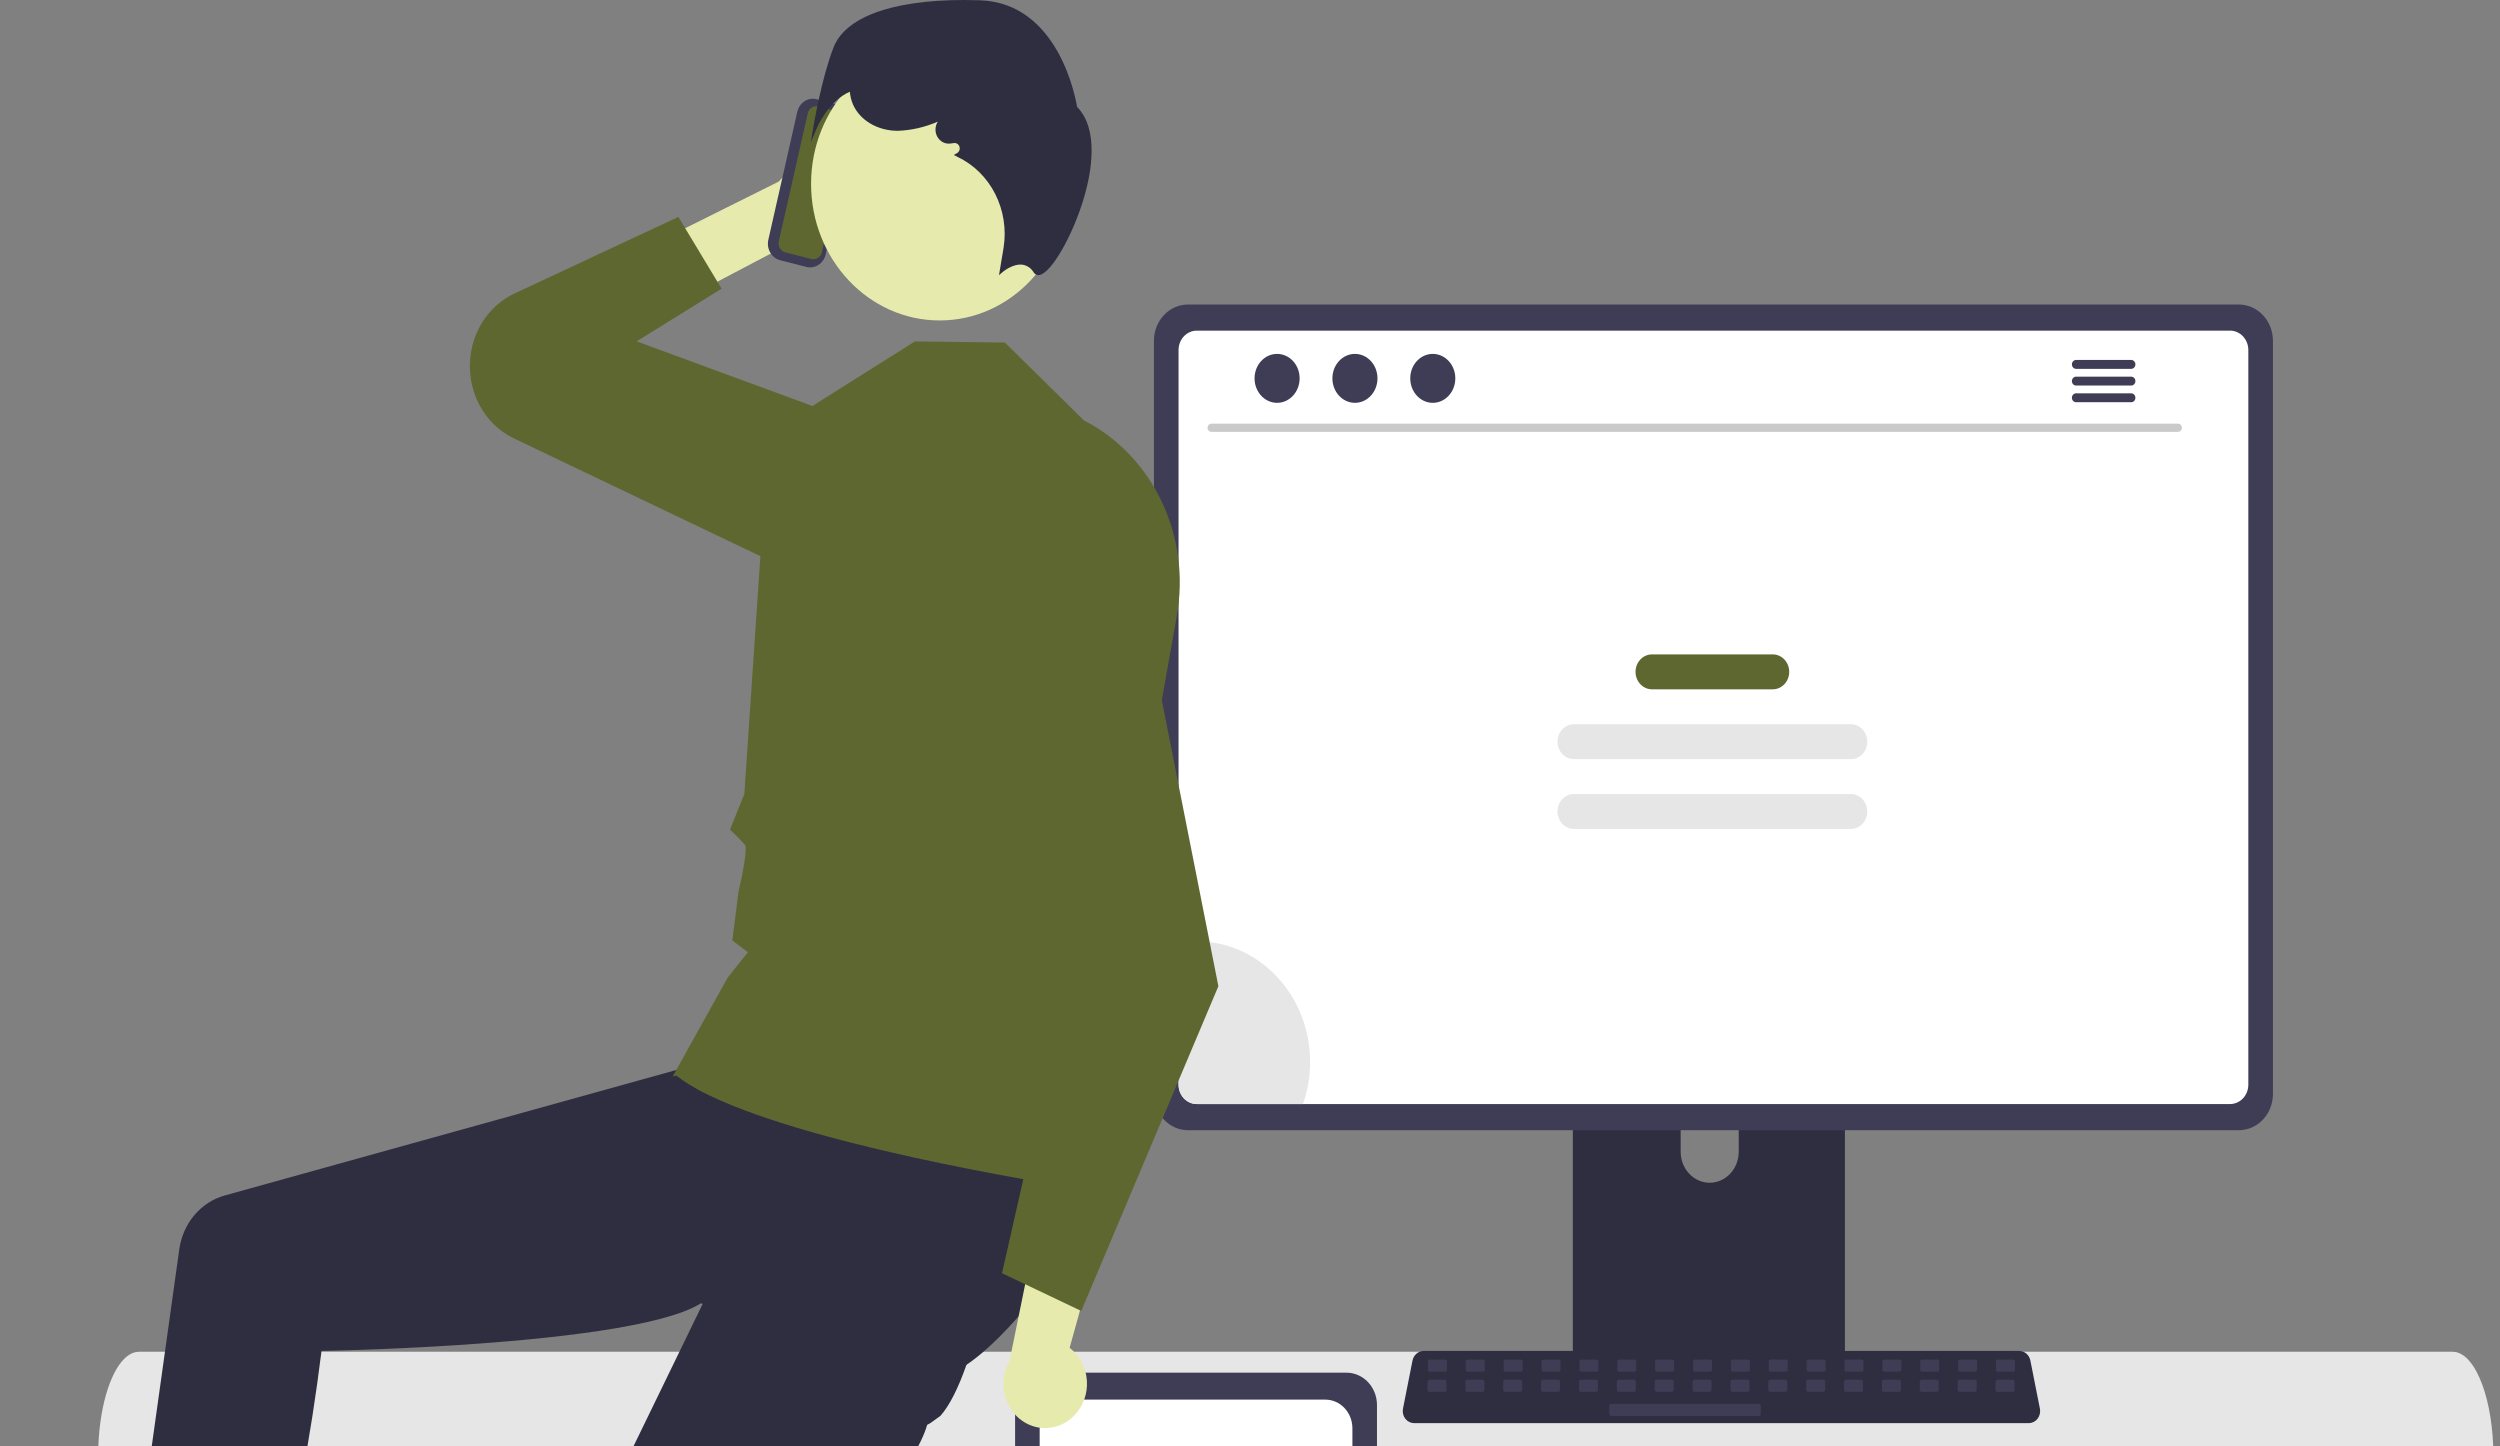 <svg width="427" height="247" viewBox="0 0 427 247" fill="none" xmlns="http://www.w3.org/2000/svg">
<rect x="0" y="0" width="427" height="247" fill="#808080" stroke="none"/>
<g clip-path="url(#clip0_708_473)">
<path d="M113.903 40.54L119.442 49.736L139.2 39.33L149.359 36.03C150.679 35.602 151.87 34.812 152.813 33.742C153.755 32.671 154.417 31.356 154.732 29.929C155.046 28.501 155.003 27.011 154.605 25.607C154.208 24.203 153.471 22.934 152.467 21.928C150.98 20.436 149.005 19.617 146.96 19.642C144.915 19.668 142.96 20.537 141.506 22.065L132.981 31.029L113.903 40.54Z" fill="#E6EBAD"/>
<path d="M123.25 49.307L115.865 37.046L87.866 50.133C85.855 51.072 84.107 52.548 82.791 54.416C81.475 56.285 80.636 58.483 80.356 60.797C80.009 63.651 80.528 66.548 81.835 69.067C83.143 71.587 85.172 73.599 87.629 74.811L132.263 96.134C135.344 97.654 138.862 97.835 142.066 96.637C145.271 95.439 147.907 92.957 149.412 89.722C150.222 87.982 150.677 86.08 150.749 84.141C150.821 82.202 150.508 80.268 149.83 78.466C149.152 76.664 148.124 75.033 146.814 73.681C145.503 72.329 143.939 71.284 142.224 70.617L108.742 58.304L123.25 49.307Z" fill="#5F6730"/>
<path d="M418.762 257.451C418.762 253.768 417.598 250.779 416.168 250.773H26.472C25.037 250.779 23.879 253.768 23.872 257.451V409.058C23.872 409.4 23.753 409.73 23.536 409.983C23.32 410.236 23.023 410.395 22.702 410.428C21.656 410.535 20.61 410.634 19.564 410.726C19.539 410.726 19.513 410.733 19.487 410.733C18.918 410.788 18.349 410.829 17.779 410.877H17.773C17.48 410.302 17.191 409.722 16.905 409.137C16.808 408.94 16.757 408.721 16.757 408.498V248.787C16.757 247.77 16.796 246.746 16.861 245.736C16.953 244.349 17.115 242.968 17.346 241.6C18.439 235.216 20.91 230.894 23.717 230.881H418.917C419.327 230.883 419.732 230.975 420.107 231.148C420.659 231.408 421.158 231.779 421.576 232.241C422.143 232.868 422.628 233.572 423.018 234.337C424.402 236.927 425.392 240.789 425.741 245.282C425.741 245.324 425.747 245.365 425.747 245.406C425.838 246.519 425.883 247.653 425.877 248.787L425.967 263.512L426.026 272.293L426.2 299.846L426.265 309.631L426.549 410.087C426.549 410.451 426.413 410.801 426.171 411.059C425.928 411.316 425.599 411.461 425.256 411.461H420.056C419.712 411.461 419.383 411.316 419.141 411.059C418.898 410.801 418.762 410.451 418.762 410.087V257.451Z" fill="#E6E6E6"/>
<path d="M229.99 295.469H178.576C177.198 295.468 175.877 294.886 174.903 293.851C173.929 292.815 173.38 291.412 173.379 289.948V239.975C173.38 238.511 173.929 237.108 174.903 236.073C175.877 235.038 177.198 234.456 178.576 234.454H229.99C231.368 234.456 232.689 235.038 233.664 236.073C234.638 237.108 235.186 238.511 235.188 239.975V289.948C235.186 291.412 234.638 292.815 233.664 293.851C232.689 294.886 231.368 295.468 229.99 295.469Z" fill="#3F3D56"/>
<path d="M226.376 290.868H182.19C180.966 290.866 179.793 290.349 178.928 289.43C178.063 288.511 177.577 287.265 177.575 285.966V243.958C177.577 242.658 178.063 241.412 178.928 240.493C179.793 239.574 180.966 239.057 182.19 239.056H226.376C227.6 239.057 228.772 239.574 229.638 240.493C230.503 241.412 230.989 242.658 230.991 243.958V285.966C230.989 287.265 230.503 288.511 229.638 289.43C228.772 290.349 227.6 290.866 226.376 290.868Z" fill="white"/>
<path d="M312.869 161.98H270.879C270.285 161.981 269.715 162.232 269.296 162.679C268.876 163.126 268.641 163.731 268.642 164.362V234.828H315.112V164.362C315.112 164.049 315.054 163.739 314.941 163.45C314.829 163.161 314.664 162.898 314.455 162.677C314.247 162.456 314 162.28 313.727 162.161C313.455 162.041 313.164 161.979 312.869 161.98ZM292.015 202.017C290.702 202.011 289.444 201.454 288.516 200.468C287.587 199.481 287.063 198.145 287.057 196.75V188.623C287.058 187.227 287.581 185.888 288.511 184.902C289.441 183.915 290.701 183.361 292.015 183.361C293.329 183.361 294.589 183.915 295.519 184.902C296.449 185.888 296.972 187.227 296.973 188.623V196.75C296.967 198.145 296.443 199.481 295.514 200.468C294.586 201.454 293.328 202.011 292.015 202.017Z" fill="#2F2E41"/>
<path d="M268.497 232.574V239.373C268.498 239.725 268.63 240.063 268.864 240.312C269.099 240.561 269.417 240.701 269.748 240.702H314.004C314.336 240.7 314.653 240.559 314.887 240.311C315.122 240.062 315.254 239.725 315.256 239.373V232.574H268.497Z" fill="#3F3D56"/>
<path d="M382.401 52.01H202.909C201.367 52.012 199.888 52.664 198.798 53.822C197.707 54.981 197.094 56.551 197.091 58.189V186.859C197.093 188.498 197.706 190.069 198.797 191.228C199.888 192.386 201.366 193.038 202.909 193.039H382.401C383.944 193.038 385.423 192.386 386.513 191.228C387.604 190.069 388.217 188.498 388.219 186.859V58.189C388.216 56.551 387.603 54.981 386.512 53.822C385.422 52.664 383.943 52.012 382.401 52.01Z" fill="#3F3D56"/>
<path d="M380.903 56.473H204.408C203.582 56.475 202.791 56.825 202.208 57.446C201.625 58.067 201.297 58.908 201.297 59.785V185.266C201.298 186.142 201.627 186.982 202.21 187.601C202.793 188.221 203.583 188.569 204.408 188.571H380.903C381.727 188.569 382.518 188.221 383.101 187.601C383.684 186.982 384.012 186.142 384.014 185.266V59.785C384.014 58.908 383.686 58.067 383.103 57.446C382.52 56.825 381.728 56.475 380.903 56.473Z" fill="white"/>
<path d="M346.525 243.068H241.52C241.233 243.068 240.949 242.999 240.689 242.868C240.43 242.737 240.201 242.546 240.02 242.308C239.839 242.071 239.71 241.794 239.642 241.498C239.575 241.201 239.571 240.892 239.63 240.593L241.259 232.372C241.352 231.912 241.59 231.5 241.934 231.204C242.277 230.907 242.706 230.745 243.149 230.743H344.896C345.338 230.745 345.767 230.907 346.111 231.204C346.455 231.5 346.693 231.912 346.786 232.372L348.415 240.593C348.474 240.892 348.47 241.201 348.402 241.497C348.335 241.794 348.206 242.071 348.025 242.308C347.844 242.546 347.615 242.737 347.355 242.868C347.096 242.999 346.812 243.068 346.525 243.068H346.525Z" fill="#2F2E41"/>
<path d="M246.813 232.223H244.21C244.036 232.223 243.895 232.374 243.895 232.559V233.949C243.895 234.134 244.036 234.285 244.21 234.285H246.813C246.987 234.285 247.129 234.134 247.129 233.949V232.559C247.129 232.374 246.987 232.223 246.813 232.223Z" fill="#3F3D56"/>
<path d="M253.281 232.223H250.679C250.504 232.223 250.363 232.374 250.363 232.559V233.949C250.363 234.134 250.504 234.285 250.679 234.285H253.281C253.455 234.285 253.597 234.134 253.597 233.949V232.559C253.597 232.374 253.455 232.223 253.281 232.223Z" fill="#3F3D56"/>
<path d="M259.749 232.223H257.147C256.972 232.223 256.831 232.374 256.831 232.559V233.949C256.831 234.134 256.972 234.285 257.147 234.285H259.749C259.924 234.285 260.065 234.134 260.065 233.949V232.559C260.065 232.374 259.924 232.223 259.749 232.223Z" fill="#3F3D56"/>
<path d="M266.217 232.223H263.615C263.44 232.223 263.299 232.374 263.299 232.559V233.949C263.299 234.134 263.44 234.285 263.615 234.285H266.217C266.391 234.285 266.533 234.134 266.533 233.949V232.559C266.533 232.374 266.391 232.223 266.217 232.223Z" fill="#3F3D56"/>
<path d="M272.685 232.223H270.083C269.908 232.223 269.767 232.374 269.767 232.559V233.949C269.767 234.134 269.908 234.285 270.083 234.285H272.685C272.86 234.285 273.001 234.134 273.001 233.949V232.559C273.001 232.374 272.86 232.223 272.685 232.223Z" fill="#3F3D56"/>
<path d="M279.154 232.223H276.551C276.377 232.223 276.235 232.374 276.235 232.559V233.949C276.235 234.134 276.377 234.285 276.551 234.285H279.154C279.328 234.285 279.469 234.134 279.469 233.949V232.559C279.469 232.374 279.328 232.223 279.154 232.223Z" fill="#3F3D56"/>
<path d="M285.621 232.223H283.019C282.844 232.223 282.703 232.374 282.703 232.559V233.949C282.703 234.134 282.844 234.285 283.019 234.285H285.621C285.796 234.285 285.937 234.134 285.937 233.949V232.559C285.937 232.374 285.796 232.223 285.621 232.223Z" fill="#3F3D56"/>
<path d="M292.09 232.223H289.487C289.313 232.223 289.171 232.374 289.171 232.559V233.949C289.171 234.134 289.313 234.285 289.487 234.285H292.09C292.264 234.285 292.405 234.134 292.405 233.949V232.559C292.405 232.374 292.264 232.223 292.09 232.223Z" fill="#3F3D56"/>
<path d="M298.558 232.223H295.955C295.781 232.223 295.64 232.374 295.64 232.559V233.949C295.64 234.134 295.781 234.285 295.955 234.285H298.558C298.732 234.285 298.874 234.134 298.874 233.949V232.559C298.874 232.374 298.732 232.223 298.558 232.223Z" fill="#3F3D56"/>
<path d="M305.026 232.223H302.423C302.249 232.223 302.107 232.374 302.107 232.559V233.949C302.107 234.134 302.249 234.285 302.423 234.285H305.026C305.2 234.285 305.341 234.134 305.341 233.949V232.559C305.341 232.374 305.2 232.223 305.026 232.223Z" fill="#3F3D56"/>
<path d="M311.494 232.223H308.891C308.717 232.223 308.576 232.374 308.576 232.559V233.949C308.576 234.134 308.717 234.285 308.891 234.285H311.494C311.668 234.285 311.81 234.134 311.81 233.949V232.559C311.81 232.374 311.668 232.223 311.494 232.223Z" fill="#3F3D56"/>
<path d="M317.962 232.223H315.36C315.185 232.223 315.044 232.374 315.044 232.559V233.949C315.044 234.134 315.185 234.285 315.36 234.285H317.962C318.137 234.285 318.278 234.134 318.278 233.949V232.559C318.278 232.374 318.137 232.223 317.962 232.223Z" fill="#3F3D56"/>
<path d="M324.43 232.223H321.827C321.653 232.223 321.512 232.374 321.512 232.559V233.949C321.512 234.134 321.653 234.285 321.827 234.285H324.43C324.604 234.285 324.746 234.134 324.746 233.949V232.559C324.746 232.374 324.604 232.223 324.43 232.223Z" fill="#3F3D56"/>
<path d="M330.898 232.223H328.296C328.121 232.223 327.98 232.374 327.98 232.559V233.949C327.98 234.134 328.121 234.285 328.296 234.285H330.898C331.073 234.285 331.214 234.134 331.214 233.949V232.559C331.214 232.374 331.073 232.223 330.898 232.223Z" fill="#3F3D56"/>
<path d="M337.367 232.223H334.764C334.59 232.223 334.448 232.374 334.448 232.559V233.949C334.448 234.134 334.59 234.285 334.764 234.285H337.367C337.541 234.285 337.682 234.134 337.682 233.949V232.559C337.682 232.374 337.541 232.223 337.367 232.223Z" fill="#3F3D56"/>
<path d="M343.834 232.223H341.232C341.057 232.223 340.916 232.374 340.916 232.559V233.949C340.916 234.134 341.057 234.285 341.232 234.285H343.834C344.009 234.285 344.15 234.134 344.15 233.949V232.559C344.15 232.374 344.009 232.223 343.834 232.223Z" fill="#3F3D56"/>
<path d="M246.737 235.659H244.134C243.96 235.659 243.818 235.809 243.818 235.994V237.385C243.818 237.57 243.96 237.72 244.134 237.72H246.737C246.911 237.72 247.052 237.57 247.052 237.385V235.994C247.052 235.809 246.911 235.659 246.737 235.659Z" fill="#3F3D56"/>
<path d="M253.204 235.659H250.602C250.428 235.659 250.286 235.809 250.286 235.994V237.385C250.286 237.57 250.428 237.72 250.602 237.72H253.204C253.379 237.72 253.52 237.57 253.52 237.385V235.994C253.52 235.809 253.379 235.659 253.204 235.659Z" fill="#3F3D56"/>
<path d="M259.673 235.659H257.071C256.896 235.659 256.755 235.809 256.755 235.994V237.385C256.755 237.57 256.896 237.72 257.071 237.72H259.673C259.848 237.72 259.989 237.57 259.989 237.385V235.994C259.989 235.809 259.848 235.659 259.673 235.659Z" fill="#3F3D56"/>
<path d="M266.141 235.659H263.538C263.364 235.659 263.223 235.809 263.223 235.994V237.385C263.223 237.57 263.364 237.72 263.538 237.72H266.141C266.315 237.72 266.457 237.57 266.457 237.385V235.994C266.457 235.809 266.315 235.659 266.141 235.659Z" fill="#3F3D56"/>
<path d="M272.609 235.659H270.006C269.832 235.659 269.69 235.809 269.69 235.994V237.385C269.69 237.57 269.832 237.72 270.006 237.72H272.609C272.783 237.72 272.924 237.57 272.924 237.385V235.994C272.924 235.809 272.783 235.659 272.609 235.659Z" fill="#3F3D56"/>
<path d="M279.077 235.659H276.475C276.301 235.659 276.159 235.809 276.159 235.994V237.385C276.159 237.57 276.301 237.72 276.475 237.72H279.077C279.252 237.72 279.393 237.57 279.393 237.385V235.994C279.393 235.809 279.252 235.659 279.077 235.659Z" fill="#3F3D56"/>
<path d="M285.545 235.659H282.943C282.768 235.659 282.627 235.809 282.627 235.994V237.385C282.627 237.57 282.768 237.72 282.943 237.72H285.545C285.72 237.72 285.861 237.57 285.861 237.385V235.994C285.861 235.809 285.72 235.659 285.545 235.659Z" fill="#3F3D56"/>
<path d="M292.013 235.659H289.41C289.236 235.659 289.095 235.809 289.095 235.994V237.385C289.095 237.57 289.236 237.72 289.41 237.72H292.013C292.187 237.72 292.329 237.57 292.329 237.385V235.994C292.329 235.809 292.187 235.659 292.013 235.659Z" fill="#3F3D56"/>
<path d="M298.481 235.659H295.879C295.704 235.659 295.563 235.809 295.563 235.994V237.385C295.563 237.57 295.704 237.72 295.879 237.72H298.481C298.656 237.72 298.797 237.57 298.797 237.385V235.994C298.797 235.809 298.656 235.659 298.481 235.659Z" fill="#3F3D56"/>
<path d="M304.95 235.659H302.347C302.173 235.659 302.031 235.809 302.031 235.994V237.385C302.031 237.57 302.173 237.72 302.347 237.72H304.95C305.124 237.72 305.265 237.57 305.265 237.385V235.994C305.265 235.809 305.124 235.659 304.95 235.659Z" fill="#3F3D56"/>
<path d="M311.417 235.659H308.815C308.64 235.659 308.499 235.809 308.499 235.994V237.385C308.499 237.57 308.64 237.72 308.815 237.72H311.417C311.592 237.72 311.733 237.57 311.733 237.385V235.994C311.733 235.809 311.592 235.659 311.417 235.659Z" fill="#3F3D56"/>
<path d="M317.886 235.659H315.283C315.109 235.659 314.967 235.809 314.967 235.994V237.385C314.967 237.57 315.109 237.72 315.283 237.72H317.886C318.06 237.72 318.201 237.57 318.201 237.385V235.994C318.201 235.809 318.06 235.659 317.886 235.659Z" fill="#3F3D56"/>
<path d="M324.354 235.659H321.751C321.577 235.659 321.436 235.809 321.436 235.994V237.385C321.436 237.57 321.577 237.72 321.751 237.72H324.354C324.528 237.72 324.67 237.57 324.67 237.385V235.994C324.67 235.809 324.528 235.659 324.354 235.659Z" fill="#3F3D56"/>
<path d="M330.822 235.659H328.219C328.045 235.659 327.903 235.809 327.903 235.994V237.385C327.903 237.57 328.045 237.72 328.219 237.72H330.822C330.996 237.72 331.137 237.57 331.137 237.385V235.994C331.137 235.809 330.996 235.659 330.822 235.659Z" fill="#3F3D56"/>
<path d="M337.29 235.659H334.687C334.513 235.659 334.372 235.809 334.372 235.994V237.385C334.372 237.57 334.513 237.72 334.687 237.72H337.29C337.464 237.72 337.606 237.57 337.606 237.385V235.994C337.606 235.809 337.464 235.659 337.29 235.659Z" fill="#3F3D56"/>
<path d="M343.758 235.659H341.156C340.981 235.659 340.84 235.809 340.84 235.994V237.385C340.84 237.57 340.981 237.72 341.156 237.72H343.758C343.932 237.72 344.074 237.57 344.074 237.385V235.994C344.074 235.809 343.932 235.659 343.758 235.659Z" fill="#3F3D56"/>
<path d="M300.422 239.782H275.181C275.007 239.782 274.865 239.932 274.865 240.117V241.507C274.865 241.693 275.007 241.843 275.181 241.843H300.422C300.596 241.843 300.738 241.693 300.738 241.507V240.117C300.738 239.932 300.596 239.782 300.422 239.782Z" fill="#3F3D56"/>
<path d="M372.031 73.762H206.885C206.714 73.757 206.551 73.682 206.43 73.552C206.31 73.421 206.243 73.246 206.243 73.064C206.243 72.882 206.31 72.706 206.43 72.576C206.551 72.446 206.714 72.37 206.885 72.366H372.031C372.202 72.37 372.366 72.446 372.486 72.576C372.606 72.706 372.673 72.882 372.673 73.064C372.673 73.246 372.606 73.421 372.486 73.552C372.366 73.682 372.202 73.757 372.031 73.762Z" fill="#CACACA"/>
<path d="M218.127 68.804C220.253 68.804 221.976 66.933 221.976 64.624C221.976 62.316 220.253 60.445 218.127 60.445C216.001 60.445 214.278 62.316 214.278 64.624C214.278 66.933 216.001 68.804 218.127 68.804Z" fill="#3F3D56"/>
<path d="M231.423 68.804C233.549 68.804 235.272 66.933 235.272 64.624C235.272 62.316 233.549 60.445 231.423 60.445C229.297 60.445 227.574 62.316 227.574 64.624C227.574 66.933 229.297 68.804 231.423 68.804Z" fill="#3F3D56"/>
<path d="M244.719 68.804C246.845 68.804 248.568 66.933 248.568 64.624C248.568 62.316 246.845 60.445 244.719 60.445C242.593 60.445 240.87 62.316 240.87 64.624C240.87 66.933 242.593 68.804 244.719 68.804Z" fill="#3F3D56"/>
<path d="M364.026 61.481H354.581C354.394 61.485 354.215 61.566 354.084 61.708C353.953 61.85 353.88 62.041 353.88 62.24C353.88 62.439 353.953 62.63 354.084 62.772C354.215 62.914 354.394 62.996 354.581 63H364.026C364.213 62.996 364.391 62.914 364.522 62.772C364.653 62.63 364.727 62.439 364.727 62.24C364.727 62.041 364.653 61.85 364.522 61.708C364.391 61.566 364.213 61.485 364.026 61.481Z" fill="#3F3D56"/>
<path d="M364.026 64.332H354.581C354.394 64.336 354.215 64.418 354.084 64.56C353.953 64.702 353.88 64.893 353.88 65.092C353.88 65.291 353.953 65.482 354.084 65.624C354.215 65.766 354.394 65.848 354.581 65.852H364.026C364.213 65.848 364.391 65.766 364.522 65.624C364.653 65.482 364.727 65.291 364.727 65.092C364.727 64.893 364.653 64.702 364.522 64.56C364.391 64.418 364.213 64.336 364.026 64.332Z" fill="#3F3D56"/>
<path d="M364.026 67.18H354.581C354.394 67.184 354.215 67.266 354.084 67.408C353.953 67.55 353.88 67.741 353.88 67.94C353.88 68.139 353.953 68.33 354.084 68.472C354.215 68.614 354.394 68.696 354.581 68.7H364.026C364.213 68.696 364.391 68.614 364.522 68.472C364.653 68.33 364.727 68.139 364.727 67.94C364.727 67.741 364.653 67.55 364.522 67.408C364.391 67.266 364.213 67.184 364.026 67.18Z" fill="#3F3D56"/>
<path d="M302.792 111.771H282.156C280.606 111.771 279.35 113.106 279.35 114.753C279.35 116.399 280.606 117.734 282.156 117.734H302.792C304.342 117.734 305.598 116.399 305.598 114.753C305.598 113.106 304.342 111.771 302.792 111.771Z" fill="#5F6730"/>
<path d="M316.123 123.697H268.826C267.276 123.697 266.019 125.032 266.019 126.678C266.019 128.325 267.276 129.66 268.826 129.66H316.123C317.673 129.66 318.929 128.325 318.929 126.678C318.929 125.032 317.673 123.697 316.123 123.697Z" fill="#E6E6E6"/>
<path d="M316.123 135.622H268.826C267.276 135.622 266.019 136.957 266.019 138.604C266.019 140.25 267.276 141.585 268.826 141.585H316.123C317.673 141.585 318.929 140.25 318.929 138.604C318.929 136.957 317.673 135.622 316.123 135.622Z" fill="#E6E6E6"/>
<path d="M223.767 181.377C223.771 183.833 223.359 186.27 222.551 188.571H204.408C203.583 188.569 202.793 188.221 202.21 187.601C201.627 186.982 201.298 186.142 201.297 185.266V161.025C202.311 160.85 203.336 160.763 204.363 160.763C206.911 160.763 209.434 161.296 211.789 162.332C214.143 163.368 216.282 164.886 218.084 166.801C219.886 168.715 221.315 170.987 222.29 173.488C223.265 175.989 223.767 178.67 223.767 181.377Z" fill="#E6E6E6"/>
<path d="M187.971 200.543C187.699 208.891 170.986 231.415 162.195 234.644C160.701 235.194 159.828 235.496 159.828 235.496L156.769 234.514L119.719 222.606C113.232 226.66 93.879 228.721 78 229.752C65.362 230.57 54.916 230.735 54.916 230.735C51.187 260.859 43.839 289.674 31.443 316.665L16.566 313.917L30.621 213.378C30.924 211.207 31.821 209.178 33.201 207.545C34.581 205.911 36.382 204.743 38.381 204.188L139.48 176.095C139.48 176.095 145.055 175.023 156.814 181.049C176.173 190.971 188.165 194.469 187.971 200.543Z" fill="#2F2E41"/>
<path d="M168.652 198.928C172.043 206.464 167.018 234.644 160.628 241.823L158.931 243.048L158.358 243.366C154.524 257.141 113.386 297.431 113.386 297.431C127.281 316.236 135.942 339.356 141.467 365.061L129.123 371.119L83.894 299.391C82.709 297.513 82.088 295.297 82.111 293.036C82.134 290.775 82.801 288.574 84.024 286.723L102.476 258.802L132.542 196.935C154.026 196.231 166.182 193.446 168.652 198.928Z" fill="#2F2E41"/>
<path d="M186.931 203.475C121.996 192.984 116.08 183.55 115.444 183.719L114.881 183.867L124.289 166.975L127.739 162.645L125.085 160.629L126.138 152.258C126.96 148.867 127.625 144.873 127.27 144.338C126.538 143.477 124.909 141.912 124.893 141.896L124.684 141.695L127.129 135.633L130.404 87.169L138.848 69.286L156.277 58.31L171.638 58.508L185.139 71.81C190.87 74.739 195.532 79.594 198.401 85.624C201.27 91.655 202.186 98.522 201.007 105.161L194.15 143.638L191.627 163.471L195.743 167.843L193.182 170.564L191.66 179.829L193.219 190.322C194.438 199.856 189.018 200.424 188.617 200.543C188.593 200.55 187.416 203.825 187.366 203.825C187.241 203.825 187.231 203.523 186.931 203.475Z" fill="#5F6730"/>
<path d="M183.522 241.73C184.263 240.96 184.837 240.028 185.203 238.997C185.568 237.967 185.716 236.864 185.637 235.766C185.558 234.668 185.253 233.602 184.744 232.642C184.235 231.683 183.534 230.854 182.691 230.214L189.814 204.539L177.291 208.601L172.447 232.36C171.528 233.936 171.185 235.816 171.484 237.642C171.783 239.469 172.701 241.116 174.067 242.271C175.432 243.426 177.148 244.008 178.891 243.909C180.634 243.809 182.281 243.034 183.522 241.73V241.73Z" fill="#E6EBAD"/>
<path d="M184.678 223.915L171.143 217.465L182 169.566L161.78 117.424C160.781 114.846 160.328 112.067 160.453 109.282C160.579 106.498 161.28 103.777 162.506 101.313C163.733 98.849 165.455 96.702 167.551 95.024C169.647 93.347 172.064 92.18 174.632 91.606C179.271 90.576 184.106 91.543 188.075 94.295C192.043 97.047 194.823 101.359 195.802 106.285L208.1 168.446L184.678 223.915Z" fill="#5F6730"/>
<path d="M131.232 40.948L136.18 19.088C136.35 18.34 136.792 17.695 137.41 17.293C138.027 16.892 138.77 16.767 139.474 16.946L143.959 18.091C144.662 18.272 145.27 18.742 145.648 19.398C146.026 20.054 146.144 20.842 145.976 21.59L141.028 43.45C140.858 44.197 140.415 44.843 139.798 45.245C139.18 45.646 138.438 45.771 137.734 45.592L133.249 44.447C132.545 44.266 131.938 43.796 131.56 43.14C131.182 42.484 131.064 41.696 131.232 40.948Z" fill="#3F3D56"/>
<path d="M139.747 18.195C139.367 18.098 138.967 18.166 138.634 18.382C138.302 18.598 138.063 18.946 137.972 19.349L133.024 41.209C132.933 41.612 132.997 42.037 133.2 42.39C133.404 42.744 133.731 42.997 134.111 43.094L138.595 44.24C138.975 44.336 139.375 44.269 139.708 44.053C140.04 43.836 140.279 43.488 140.37 43.085L145.318 21.226C145.409 20.823 145.346 20.398 145.142 20.044C144.938 19.691 144.611 19.438 144.231 19.34L139.747 18.195Z" fill="#5F6730"/>
<path d="M160.496 54.733C172.627 54.733 182.46 44.287 182.46 31.4C182.46 18.514 172.627 8.068 160.496 8.068C148.366 8.068 138.532 18.514 138.532 31.4C138.532 44.287 148.366 54.733 160.496 54.733Z" fill="#E6EBAD"/>
<path d="M170.627 47.002L171.418 42.276C171.904 39.142 171.399 35.925 169.982 33.128C168.564 30.331 166.314 28.113 163.584 26.819L162.905 26.47L163.464 26.153C163.642 26.052 163.781 25.888 163.857 25.689C163.933 25.491 163.941 25.271 163.88 25.067C163.819 24.863 163.693 24.688 163.523 24.572C163.353 24.457 163.151 24.408 162.951 24.434L162.316 24.518C161.883 24.575 161.444 24.497 161.052 24.294C160.66 24.091 160.332 23.773 160.107 23.376C159.881 22.98 159.769 22.523 159.782 22.06C159.796 21.597 159.935 21.148 160.184 20.768C157.991 21.733 155.651 22.267 153.279 22.345C149.846 22.317 146.863 20.54 145.679 17.815C145.391 17.138 145.214 16.413 145.155 15.673C141.528 17.191 139.573 21.742 139.553 21.789L138.48 24.331L138.939 21.589C138.953 21.505 140.357 13.199 142.392 8.046C144.581 2.506 153.69 -0.414 167.375 0.048C180.742 0.494 183.707 16.684 183.961 18.25C187.759 22.132 186.379 29.481 185.211 33.534C183.32 40.098 179.587 46.63 177.531 46.974C177.346 47.01 177.156 46.988 176.984 46.91C176.811 46.833 176.665 46.702 176.562 46.536C176.356 46.188 176.083 45.891 175.761 45.663C175.439 45.436 175.075 45.284 174.693 45.218C173.031 44.967 171.316 46.414 171.299 46.428L170.627 47.002Z" fill="#2F2E41"/>
</g>
<defs>
<clipPath id="clip0_708_473">
<rect width="427" height="412" fill="white"/>
</clipPath>
</defs>
</svg>
